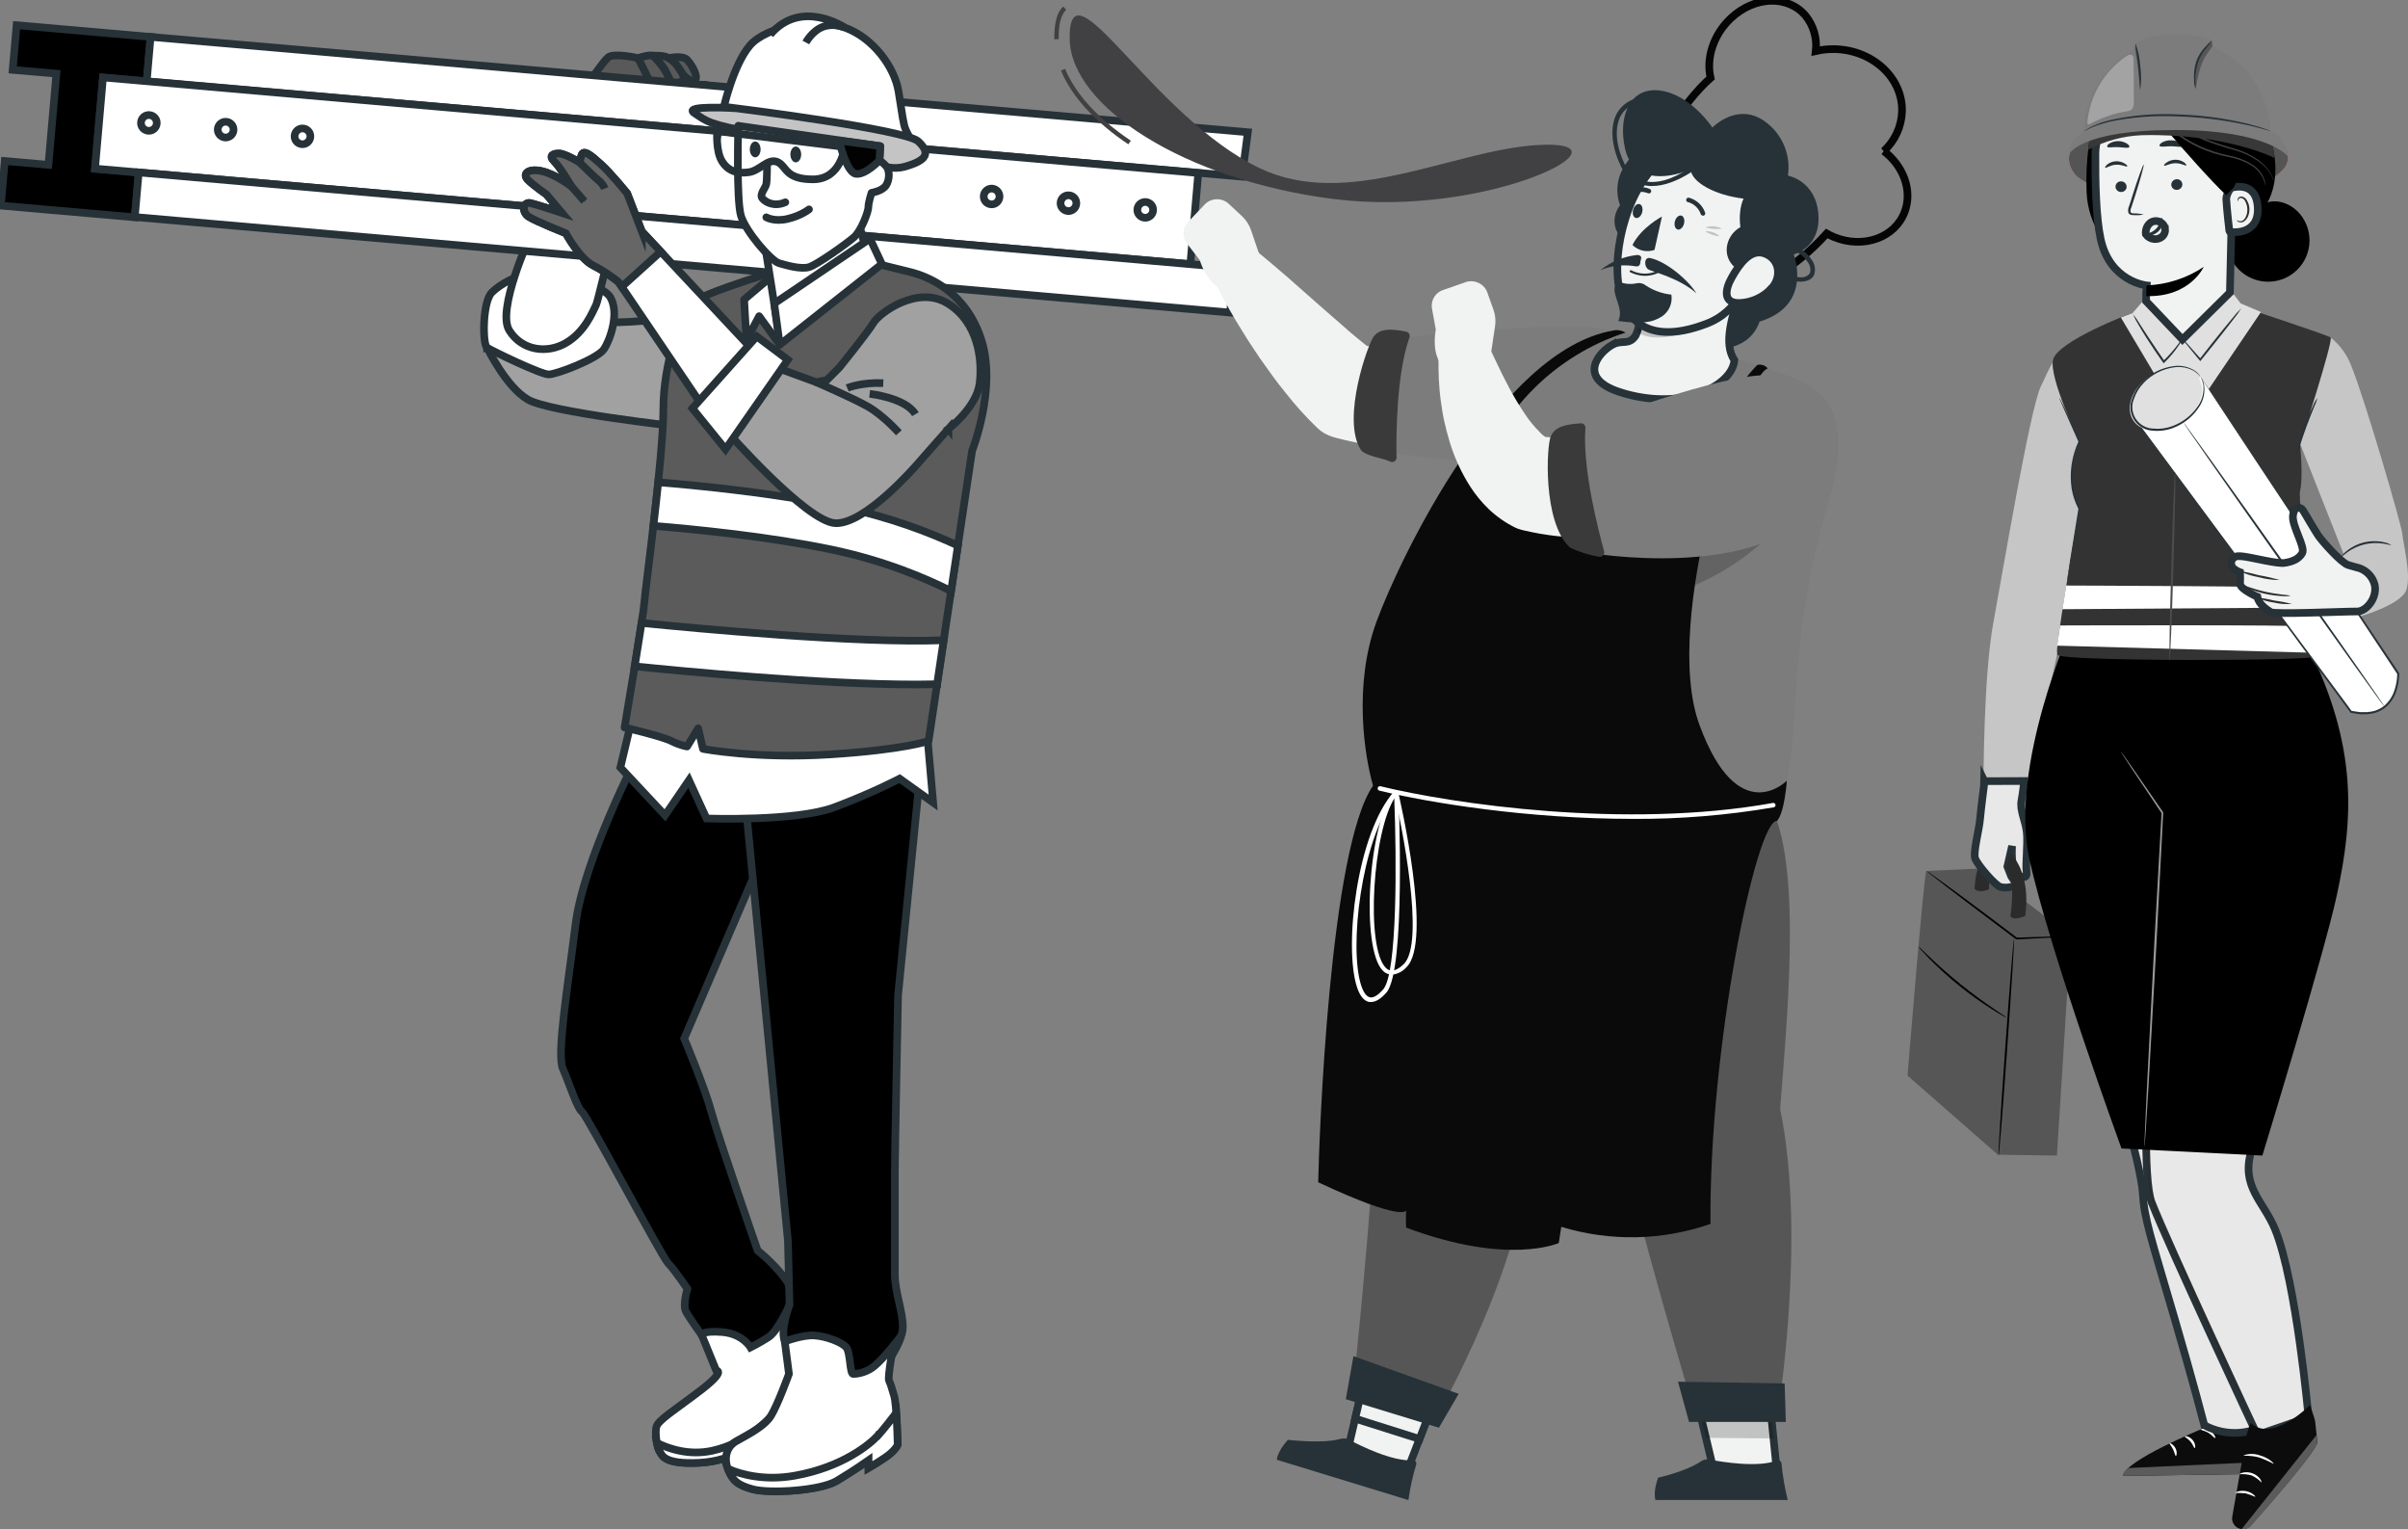 <svg width="315" height="200" viewBox="0 0 315 200" fill="none" xmlns="http://www.w3.org/2000/svg">
<rect x="0" y="0" width="315" height="200" fill="#808080" stroke="none"/>
<g clip-path="url(#clip0_143_2672)">
<path d="M63.721 45.465C63.721 45.465 66.199 50.621 69.089 52.271C71.979 53.921 88.701 55.777 88.701 55.777L91.799 40.519C91.799 40.519 86.431 41.755 84.159 41.963C81.887 42.169 79.409 42.169 79.409 42.169L63.721 45.469V45.463V45.465Z" fill="#A1A1A1" stroke="#263238" stroke-miterlimit="10"/>
<path d="M67.643 36.182C67.643 36.182 65.579 37.007 64.339 38.243C63.101 39.48 63.101 45.049 63.719 45.463C64.337 45.876 70.739 48.969 71.773 48.969C72.807 48.969 78.175 46.907 79.001 45.669C79.827 44.432 81.065 40.924 79.827 38.863C78.589 36.801 69.089 34.532 67.643 36.182Z" fill="white" stroke="#263238" stroke-miterlimit="10"/>
<path d="M69.295 31.026C69.295 31.026 64.959 40.513 66.611 43.196C68.263 45.876 71.567 46.29 74.045 44.846C76.523 43.401 77.555 40.721 77.969 39.895C78.381 39.071 82.954 19.041 82.954 19.041C82.954 19.041 84.812 18.011 85.844 17.391C86.876 16.772 87.914 15.433 87.914 15.433C87.914 15.433 90.8 14.196 93.484 12.855C94.924 12.133 92.761 11.108 92.141 11.108C91.521 11.108 89.354 12.03 89.354 12.03V9.76C89.354 9.76 84.192 9.76 82.126 9.966C80.062 10.172 78.202 9.76 76.758 11.203C75.312 12.647 74.694 19.039 74.694 19.039L69.297 31.03V31.024L69.295 31.026Z" fill="white" stroke="#263238" stroke-miterlimit="10"/>
<path d="M92.137 11.1C91.517 11.1 89.35 12.021 89.35 12.021V9.752C89.35 9.752 84.188 9.752 82.122 9.958C80.058 10.164 78.198 9.752 76.754 11.194C75.308 12.639 74.69 19.031 74.69 19.031L74.616 19.301C76.233 20.109 79.026 21.214 82.596 21.541C82.814 20 82.946 19.031 82.946 19.031C82.946 19.031 84.804 18 85.836 17.381C86.868 16.762 87.906 15.422 87.906 15.422C87.906 15.422 90.796 14.186 93.476 12.845C94.916 12.122 92.753 11.098 92.133 11.098H92.139L92.137 11.1Z" fill="#595959" stroke="#263238" stroke-linecap="round" stroke-linejoin="round"/>
<path d="M76.758 11.203C76.758 11.203 78.834 8.114 79.557 7.495C80.28 6.876 83.475 7.598 83.475 7.598C83.475 7.598 86.056 10.789 85.333 11.306C84.61 11.822 82.443 10.583 82.443 10.583L79.965 11.1" fill="#595959"/>
<path d="M76.758 11.203C76.758 11.203 78.834 8.114 79.557 7.495C80.28 6.876 83.475 7.598 83.475 7.598C83.475 7.598 86.056 10.789 85.333 11.306C84.61 11.822 82.443 10.583 82.443 10.583L79.965 11.1" stroke="#263238" stroke-linecap="round" stroke-linejoin="round"/>
<path d="M83.475 7.6C83.475 7.6 84.921 7.084 85.436 7.292C85.951 7.499 87.811 10.277 87.914 10.999C88.017 11.721 86.676 11.618 86.676 11.618L85.333 11.31L83.475 7.602V7.6Z" fill="#595959" stroke="#263238" stroke-linecap="round" stroke-linejoin="round"/>
<path d="M85.432 7.289C85.432 7.289 86.878 7.187 87.496 7.598C88.116 8.01 88.833 8.619 89.348 9.758C89.865 10.898 87.908 11.001 87.908 11.001C87.908 11.001 87.185 9.454 86.876 8.94C86.567 8.423 85.43 7.289 85.43 7.289H85.432Z" fill="#595959" stroke="#263238" stroke-linecap="round" stroke-linejoin="round"/>
<path d="M87.496 7.6C87.496 7.6 89.251 7.189 89.871 7.806C90.491 8.425 91.42 10.075 90.903 10.487C90.386 10.898 89.354 9.758 89.354 9.758C89.354 9.758 88.017 7.495 87.502 7.598H87.496V7.6Z" fill="#595959" stroke="#263238" stroke-linecap="round" stroke-linejoin="round"/>
<path d="M19.19 10.659L19.701 4.827L2.171 3.296L1.66 9.135L7.379 9.633L6.336 21.556L0.622 21.058L0.111 26.89L17.635 28.419L18.146 22.582L12.427 22.082L13.472 10.16L19.19 10.659Z" fill="black" stroke="#263238" stroke-miterlimit="10"/>
<path d="M19.701 4.827L163.236 17.293L162.474 23.103L19.19 10.659L19.701 4.827Z" fill="white" stroke="#263238" stroke-miterlimit="10"/>
<path d="M13.472 10.127L12.43 22.05L155.714 34.546L156.756 22.623L13.472 10.127Z" fill="white" stroke="#263238" stroke-miterlimit="10"/>
<path d="M18.144 22.552L17.634 28.385L160.918 40.881L161.428 35.048L18.144 22.552Z" fill="white" stroke="#263238" stroke-miterlimit="10"/>
<path d="M20.504 16.165C20.453 16.733 19.954 17.157 19.386 17.105C18.817 17.054 18.393 16.556 18.444 15.988C18.496 15.42 18.994 14.997 19.563 15.048C20.131 15.099 20.556 15.597 20.504 16.165Z" stroke="#263238" stroke-miterlimit="10"/>
<path d="M30.548 17.042C30.497 17.61 29.998 18.033 29.43 17.982C28.861 17.93 28.437 17.433 28.488 16.865C28.54 16.297 29.038 15.873 29.607 15.925C30.175 15.976 30.599 16.474 30.548 17.042Z" stroke="#263238" stroke-miterlimit="10"/>
<path d="M40.598 17.918C40.547 18.486 40.048 18.91 39.48 18.858C38.911 18.807 38.487 18.309 38.538 17.741C38.59 17.173 39.088 16.75 39.657 16.801C40.225 16.852 40.65 17.35 40.598 17.918Z" stroke="#263238" stroke-miterlimit="10"/>
<path d="M130.747 25.784C130.696 26.352 130.197 26.775 129.629 26.724C129.06 26.672 128.636 26.174 128.687 25.607C128.739 25.039 129.237 24.615 129.806 24.666C130.374 24.718 130.799 25.216 130.747 25.784Z" stroke="#263238" stroke-miterlimit="10"/>
<path d="M140.798 26.66C140.746 27.228 140.248 27.652 139.679 27.6C139.11 27.549 138.686 27.051 138.738 26.483C138.789 25.915 139.288 25.491 139.856 25.543C140.425 25.594 140.849 26.092 140.798 26.66Z" stroke="#263238" stroke-miterlimit="10"/>
<path d="M150.841 27.537C150.79 28.104 150.291 28.528 149.723 28.477C149.154 28.425 148.73 27.927 148.782 27.36C148.833 26.792 149.332 26.368 149.9 26.419C150.469 26.471 150.893 26.969 150.841 27.537Z" stroke="#263238" stroke-miterlimit="10"/>
<path d="M83.446 98.701C83.446 98.701 76.346 112.463 75.301 120.804C74.257 129.146 72.794 137.905 73.633 139.779C74.471 141.658 75.513 144.993 76.14 145.41C76.766 145.828 86.579 164.386 87.411 165.221C88.25 166.059 89.918 168.556 89.918 168.556C89.918 168.556 89.292 170.643 89.712 171.478C90.13 172.315 91.801 174.605 91.801 174.605L94.726 177.733C94.726 177.733 99.109 178.358 100.784 176.484C102.453 174.605 103.291 171.476 103.291 170.645C103.291 169.813 104.129 168.978 102.453 166.892C100.784 164.806 99.114 163.557 99.114 163.557C99.114 163.557 93.894 148.54 93.055 145.412C92.217 142.285 89.504 135.821 89.504 135.821L98.275 115.384L104.957 103.291L83.452 98.701L83.446 98.695V98.701Z" fill="black" stroke="#263238" stroke-miterlimit="10"/>
<path d="M91.799 174.603L93.692 179.232C93.692 179.232 95.035 179.232 91.68 181.804C88.324 184.376 86.087 185.717 85.862 186.61C85.638 187.503 85.978 189.406 86.309 189.853C86.641 190.299 86.756 191.532 91.455 191.307C96.154 191.083 98.838 188.627 100.634 187.063C102.424 185.499 103.989 183.487 103.989 183.487L104.327 184.604C104.327 184.604 105.337 183.487 106.117 182.479C106.904 181.471 107.798 179.683 107.798 179.012C107.798 178.342 105.114 175.214 104.443 173.535C103.771 171.857 103.289 170.643 103.289 170.643C103.289 170.643 101.756 174.091 100.531 174.877C99.305 175.663 98.178 176.218 98.178 176.218C98.178 176.218 97.169 174.43 94.485 174.208C91.801 173.984 91.807 174.609 91.807 174.609L91.801 174.603H91.799Z" fill="white" stroke="#263238" stroke-miterlimit="10"/>
<path d="M107.028 177.599C105.755 178.757 103.759 181.059 102.76 182.806C101.417 185.156 97.838 188.729 93.134 189.733C90.093 190.386 87.432 189.447 85.928 188.703C86.025 189.219 86.169 189.659 86.307 189.849C86.645 190.295 86.754 191.528 91.453 191.303C96.151 191.079 98.835 188.622 100.632 187.059C102.422 185.495 103.987 183.483 103.987 183.483L104.325 184.6C104.325 184.6 105.334 183.483 106.115 182.475C106.902 181.467 107.796 179.679 107.796 179.008C107.796 178.78 107.475 178.251 107.034 177.599H107.028Z" fill="white" stroke="#263238" stroke-miterlimit="10"/>
<path d="M97.437 104.12L103.075 162.302L103.281 170.645C103.281 170.645 102.031 173.772 102.655 175.441C103.279 177.109 104.95 180.236 104.95 180.236C104.95 180.236 108.919 184.407 110.795 183.364C112.676 182.321 115.391 179.193 115.391 179.193C115.391 179.193 118.104 175.646 118.104 173.562C118.104 171.478 117.06 168.972 117.06 166.682V153.126C117.06 151.04 117.478 130.185 117.478 130.185L120.403 100.783C120.403 100.783 114.765 99.116 112.05 99.322C109.337 99.528 97.435 104.118 97.435 104.118V104.124L97.437 104.12Z" fill="black" stroke="#263238" stroke-miterlimit="10"/>
<path d="M102.657 175.438L103.207 179.679C103.207 179.679 101.75 183.701 100.854 185.156C99.958 186.61 97.608 187.727 96.265 188.507C94.922 189.293 94.7 190.857 95.256 192.196C95.818 193.538 96.374 194.206 98.502 194.768C100.63 195.33 107.232 194.992 109.469 193.651C111.706 192.309 113.611 190.97 113.611 190.97V191.978C113.611 191.978 114.398 191.532 115.739 190.637C117.082 189.744 117.42 188.958 117.42 188.958C117.42 188.958 117.305 183.703 116.973 182.586C116.635 181.469 116.526 181.022 116.302 180.576C116.077 180.129 116.864 175.992 116.864 175.992C116.864 175.992 115.074 178.226 114.064 178.897C113.055 179.568 112.052 179.683 111.603 179.683C111.154 179.683 111.265 176.887 110.709 176.216C110.147 175.545 108.134 174.762 106.566 174.653C105.001 174.537 102.661 175.438 102.661 175.438H102.655H102.657Z" fill="white" stroke="#263238" stroke-miterlimit="10"/>
<path d="M114.841 187.73C113.832 188.847 110.252 191.867 103.988 192.984C100.012 193.694 96.943 192.83 95.229 192.102C95.241 192.137 95.252 192.169 95.264 192.204C95.826 193.546 96.382 194.215 98.51 194.776C100.638 195.338 107.24 195 109.477 193.659C111.714 192.318 113.62 190.978 113.62 190.978V191.986C113.62 191.986 114.407 191.54 115.748 190.645C117.091 189.752 117.428 188.966 117.428 188.966C117.428 188.966 117.377 186.668 117.251 184.783C116.541 185.701 115.484 187.04 114.86 187.734L114.843 187.727L114.841 187.73Z" fill="white" stroke="#263238" stroke-miterlimit="10"/>
<path d="M83.24 91.609L81.151 100.369L86.997 106.626L90.128 102.036L92.423 107.044C92.423 107.044 104.113 107.461 109.127 105.583C114.14 103.704 117.686 101.83 117.686 101.83L122.069 104.957L121.231 95.366L83.234 91.613L83.24 91.607V91.609Z" fill="white" stroke="#263238" stroke-miterlimit="10"/>
<path d="M104.9 34.425C104.9 34.425 91.024 38.457 90.089 39.908C89.16 41.358 86.773 47.253 86.773 53.561C86.773 59.869 84.391 77.149 84.288 78.799C84.185 80.456 81.701 95.145 81.701 95.145C81.701 95.145 86.571 96.285 87.811 96.905C89.051 97.524 89.881 97.627 89.881 97.627L91.333 95.248L91.953 97.935C91.953 97.935 98.893 99.281 108.628 98.657C118.363 98.032 121.471 96.898 121.471 96.898L127.167 58.937C127.167 58.937 130.378 50.87 128.411 44.556C126.444 38.248 121.574 36.18 118.987 35.554C116.4 34.935 114.015 34.312 114.015 34.312L104.9 34.414V34.427V34.425Z" fill="#5B5B5B" stroke="#263238" stroke-linecap="round" stroke-linejoin="round"/>
<path d="M101.377 35.764L97.34 39.179L97.649 44.457L99.307 41.35L102.003 45.074L101.377 35.764Z" fill="white" stroke="#263238" stroke-linecap="round" stroke-linejoin="round"/>
<path d="M100.03 31.834L101.894 43.626L113.286 32.66L112.247 28.833C112.247 28.833 107.693 32.351 105.829 33.176C103.965 34.001 100.03 31.83 100.03 31.83V31.837V31.834Z" fill="white" stroke="#263238" stroke-linecap="round" stroke-linejoin="round"/>
<path d="M94.65 14.149C94.65 14.149 95.894 8.563 98.069 5.979C100.242 3.395 106.77 2.255 110.499 3.6C114.227 4.946 117.02 8.775 117.543 11.976C118.06 15.184 118.163 16.217 118.472 16.943C118.781 17.665 119.195 18.288 119.195 18.288L94.341 15.081L94.65 14.153V14.147V14.149Z" fill="white" stroke="#263238" stroke-miterlimit="10"/>
<path d="M96.199 14.149C96.199 14.149 89.259 13.737 90.812 14.768C92.367 15.805 92.676 16.322 98.889 17.352C105.101 18.383 112.455 20.142 112.455 20.142C112.455 20.142 115.461 22.623 118.357 21.798C121.253 20.973 121.776 20.039 120.118 18.486C118.46 16.933 96.192 14.143 96.192 14.143L96.199 14.149Z" fill="#C4C4C4" stroke="#263238" stroke-miterlimit="10"/>
<path d="M105.417 5.559C105.417 5.559 106.243 4.006 107.695 3.491C109.147 2.977 110.488 3.594 110.488 3.594C110.488 3.594 104.792 -0.232 100.753 4.522" fill="white"/>
<path d="M105.417 5.559C105.417 5.559 106.243 4.006 107.695 3.491C109.147 2.977 110.488 3.594 110.488 3.594C110.488 3.594 104.792 -0.232 100.753 4.522" stroke="#263238" stroke-miterlimit="10"/>
<path d="M96.576 16.445C96.576 16.445 96.306 26.144 96.926 28.213C97.546 30.283 100.86 34.108 101.898 34.419C102.936 34.727 104.801 35.244 105.833 34.935C106.871 34.626 110.805 31.83 111.734 31.005C112.663 30.18 113.598 27.693 113.598 27.076C113.598 26.459 114.01 25.214 114.01 25.214C114.01 25.214 115.358 25.008 115.875 24.286C116.392 23.564 116.392 22.321 115.978 21.805C115.566 21.288 115.049 20.98 115.049 20.98L115.152 19.118L96.571 16.453V16.447L96.576 16.445Z" fill="white" stroke="#263238" stroke-linecap="round" stroke-linejoin="round"/>
<path d="M100.345 21.389C100.345 21.389 100.345 23.56 100.242 24.076C100.139 24.592 99.313 25.422 99.725 25.938C100.137 26.454 101.28 27.078 102.731 26.454" stroke="#263238" stroke-linecap="round" stroke-linejoin="round"/>
<path d="M100.242 28.419C100.242 28.419 101.28 29.038 103.035 28.625C104.797 28.213 105.829 27.382 105.829 27.382" stroke="#263238" stroke-linecap="round" stroke-linejoin="round"/>
<path d="M93.817 17.145C93.817 17.145 93.611 19.729 94.437 21.074C95.263 22.42 96.507 22.73 97.96 22.525C99.412 22.319 100.444 20.663 101.688 21.179C102.932 21.695 102.617 23.455 106.345 23.455C110.074 23.455 110.488 19.214 110.488 19.214L93.813 17.147H93.819L93.817 17.145Z" stroke="#263238" stroke-linecap="round" stroke-linejoin="round"/>
<path d="M109.769 18.387C109.769 18.387 110.698 22.525 111.942 22.73C113.187 22.936 115.051 20.971 115.051 20.971L115.154 19.109L109.767 18.387H109.769Z" fill="#020202" stroke="#263238" stroke-linecap="round" stroke-linejoin="round"/>
<path d="M104.807 20.198C104.807 20.77 104.492 21.235 104.101 21.235C103.709 21.235 103.394 20.77 103.394 20.198C103.394 19.626 103.709 19.161 104.101 19.161C104.492 19.161 104.807 19.626 104.807 20.198Z" fill="#263238"/>
<path d="M99.497 19.539C99.497 20.111 99.181 20.576 98.79 20.576C98.399 20.576 98.084 20.111 98.084 19.539C98.084 18.967 98.399 18.502 98.79 18.502C99.181 18.502 99.497 18.967 99.497 19.539Z" fill="#263238"/>
<path d="M101.274 39.694L102.004 45.074L115.362 34.528L113.809 31.215L101.274 39.694Z" fill="white" stroke="#263238" stroke-linecap="round" stroke-linejoin="round"/>
<path d="M86.103 63.07C85.908 64.967 85.691 66.916 85.477 68.771C90.812 69.208 100.551 70.164 108.721 71.86C115.747 73.32 121.214 75.68 124.415 77.302L125.309 71.353C121.696 69.664 116.425 67.613 109.891 66.255C101.419 64.49 91.599 63.517 86.103 63.07Z" fill="white" stroke="#263238" stroke-miterlimit="10"/>
<path d="M122.584 89.477L123.445 83.731C112.019 84.161 90.944 82.174 83.928 81.468C83.687 83.044 83.359 85.099 83.028 87.14C89.166 87.77 107.384 89.519 119.887 89.519C120.823 89.519 121.717 89.506 122.584 89.484V89.477Z" fill="white" stroke="#263238" stroke-miterlimit="10"/>
<path d="M124.075 56.085C124.075 56.085 127.769 53.283 128.154 50.104C128.539 46.924 127.9 42.089 123.95 39.671C120.003 37.254 115.036 40.943 114.266 42.214C113.504 43.486 109.808 48.063 109.808 48.063L108.15 49.72L106.752 49.973L101.532 48.066L94.907 56.207C94.907 56.207 105.479 68.29 109.3 68.422C113.121 68.547 119.488 61.301 120.256 60.406C121.018 59.517 124.077 56.081 124.077 56.081V56.087L124.075 56.085Z" fill="#A1A1A1" stroke="#263238" stroke-miterlimit="10"/>
<path d="M106.751 49.979C106.751 49.979 111.467 52.014 113.504 53.16C115.541 54.306 117.582 56.598 117.582 56.598" stroke="#263238" stroke-miterlimit="10"/>
<path d="M113.761 51.504C113.761 51.504 118.476 52.014 119.749 54.174" stroke="#263238" stroke-miterlimit="10"/>
<path d="M110.83 50.74C110.83 50.74 112.614 49.979 115.545 50.104" stroke="#263238" stroke-miterlimit="10"/>
<path d="M98.475 45.78L83.957 30.259L82.047 25.296C82.047 25.296 79.885 22.625 78.605 21.48C77.326 20.334 76.311 19.445 76.059 20.334L75.806 21.222C75.806 21.222 73.897 20.076 73.132 20.076C72.368 20.076 71.734 20.329 72.496 21.097C73.258 21.864 74.154 23.389 74.154 23.389L74.79 24.409C74.79 24.409 72.628 22.753 70.844 22.375C69.06 21.99 68.298 22.759 69.06 23.52C69.822 24.282 71.48 25.428 71.48 25.428L73.517 27.845C73.517 27.845 70.461 26.825 69.439 26.574C68.417 26.321 68.166 27.72 69.186 28.355C70.207 28.991 74.026 30.516 74.026 30.516C74.026 30.516 75.81 33.822 77.594 34.715C79.378 35.604 80.904 36.875 80.904 36.875L92.876 54.557L98.481 45.78H98.475Z" fill="white" stroke="#263238" stroke-miterlimit="10"/>
<path d="M83.957 30.259L82.047 25.296C82.047 25.296 79.885 22.625 78.605 21.48C77.326 20.334 76.311 19.445 76.059 20.334L75.806 21.222C75.806 21.222 73.897 20.076 73.132 20.076C72.368 20.076 71.734 20.329 72.496 21.097C73.258 21.864 74.154 23.389 74.154 23.389L74.79 24.409C74.79 24.409 72.628 22.753 70.844 22.375C69.06 21.99 68.298 22.759 69.06 23.52C69.822 24.282 71.48 25.428 71.48 25.428L73.517 27.845C73.517 27.845 70.461 26.825 69.439 26.574C68.417 26.321 68.166 27.72 69.186 28.355C70.207 28.991 74.026 30.516 74.026 30.516C74.026 30.516 75.81 33.822 77.594 34.715C79.378 35.604 80.904 36.875 80.904 36.875L81.335 37.511L86.435 32.904L83.963 30.263L83.957 30.256V30.259Z" fill="#666666" stroke="#263238" stroke-miterlimit="10"/>
<path d="M75.806 21.224C75.806 21.224 77.843 23.259 78.352 23.642C78.861 24.024 79.114 24.662 79.114 24.662" stroke="#263238" stroke-miterlimit="10"/>
<path d="M74.784 24.409L76.442 26.317" stroke="#263238" stroke-miterlimit="10"/>
<path d="M98.986 43.998L90.578 53.411L94.907 58.756L103.058 47.051L98.986 43.998Z" fill="white" stroke="#263238" stroke-miterlimit="10"/>
<path d="M229.89 34.785L219.382 39.182C219.382 39.182 216.006 46.16 224.732 45.664C233.455 45.169 229.89 34.785 229.89 34.785Z" fill="#263238"/>
<path d="M246.426 19.762C247.881 18.418 248.74 16.552 248.81 14.575C248.919 10.194 244.991 6.547 240.034 6.425C239.192 6.403 238.352 6.489 237.53 6.678C237.721 5.026 237.243 3.366 236.203 2.068C233.896 -0.671 229.533 -0.531 226.429 2.378C224.122 4.539 223.164 7.629 223.77 10.193C219.99 13.536 217.042 19.171 217.042 19.171L230.827 36.748C230.827 36.748 234.681 35.285 238.963 30.54C239.27 30.715 239.59 30.872 239.915 31.007C243.781 32.575 247.924 31.077 249.176 27.66C250.192 24.889 248.987 21.702 246.43 19.759L246.426 19.762Z" stroke="#050505" stroke-miterlimit="10"/>
<path d="M178.741 179.241L188.006 182.179L183.87 192.904L176.121 190.462L178.741 179.241Z" fill="#F1F2F2" stroke="#263238" stroke-miterlimit="10"/>
<path d="M178.741 179.247L188.012 182.185L185.693 188.19L177.274 185.528L178.741 179.247Z" fill="#F1F2F2" stroke="#263238" stroke-miterlimit="10"/>
<path d="M200.198 147.624C205.276 133.471 214.047 116.843 209.089 102.328L182.063 99.81C182.063 99.81 180.217 128.624 180.016 142.254C179.797 156.407 176.86 182.792 176.86 182.792L187.493 186.077C187.493 186.077 200.614 163.59 200.198 147.626V147.624Z" fill="#565656"/>
<path d="M188.23 186.715L176.05 182.987L177.049 177.356L190.816 182.284L188.23 186.715Z" fill="#263238"/>
<path opacity="0.2" d="M201.883 143.153C204.654 135.973 207.896 128.307 209.517 120.707C207.185 118.246 200.515 127.791 201.883 143.153Z" fill="black"/>
<path d="M185.267 191.493C185.33 191.283 185.211 191.061 185.001 190.997C184.962 190.984 184.921 190.978 184.879 190.98C182.144 191.153 178.03 189.112 176.496 188.295C176.141 188.108 175.727 188.067 175.342 188.18C173.006 188.843 168.483 188.301 168.483 188.301C168.483 188.301 167.185 189.633 167.018 190.906L184.241 196.179C184.459 194.593 184.803 193.025 185.269 191.495L185.267 191.493Z" fill="#263238"/>
<path d="M221.611 181.598L231.35 181.689L232.51 193.157L224.373 193.089L221.611 181.598Z" fill="#F1F2F2" stroke="#263238" stroke-miterlimit="10"/>
<path d="M233.046 191.371C233.023 191.13 232.809 190.954 232.568 190.976C232.533 190.98 232.5 190.986 232.467 190.997C229.991 191.96 225.399 191.221 223.657 190.888C223.257 190.797 222.837 190.879 222.503 191.118C220.581 192.437 216.919 193.245 216.919 193.245C216.919 193.245 216.227 194.9 216.55 196.167H233.859C233.466 194.591 233.194 192.988 233.046 191.373V191.371Z" fill="#263238"/>
<path opacity="0.2" d="M221.611 181.603L231.356 181.695L232.001 188.116L223.156 188.04L221.611 181.603Z" fill="black"/>
<path d="M232.866 145.013C234.02 130.426 235.752 111.374 230.979 104.194L199.165 101.347C199.165 101.347 208.166 130.858 210.97 144.69C213.856 159.041 221.932 185.555 221.932 185.555L232.456 185.584C232.456 185.584 236.397 162.088 232.866 145.011V145.013Z" fill="#565656"/>
<path d="M233.612 185.96H220.952L219.504 180.699L233.456 180.924L233.612 185.96Z" fill="#263238"/>
<path d="M207.134 57.139C205.772 57.369 204.543 57.554 203.245 57.715C201.947 57.875 200.689 58.015 199.401 58.147C196.834 58.383 194.249 58.573 191.635 58.649C190.327 58.692 189.011 58.713 187.682 58.713C186.354 58.713 185.011 58.655 183.643 58.581C182.275 58.507 180.885 58.396 179.453 58.194C177.919 57.999 176.4 57.698 174.907 57.295L174.376 57.145C173.617 56.929 172.923 56.534 172.351 55.993C170.868 54.569 169.487 53.044 168.219 51.429C166.978 49.919 165.883 48.364 164.791 46.819L163.227 44.461C162.721 43.665 162.228 42.858 161.744 42.058C160.78 40.432 159.864 38.819 159.021 37.079C158.174 35.342 158.895 33.248 160.634 32.402C161.853 31.808 163.306 31.972 164.362 32.82L164.426 32.865C165.839 34.017 167.219 35.211 168.587 36.392L172.627 39.959L174.612 41.688L176.586 43.416C177.877 44.516 179.206 45.588 180.359 46.407L177.803 45.127C178.742 45.261 179.688 45.337 180.636 45.352C181.68 45.352 182.782 45.393 183.9 45.352C185.019 45.311 186.179 45.265 187.363 45.191C188.548 45.117 189.67 45.041 190.871 44.944C193.226 44.73 195.609 44.512 197.992 44.241L205.088 43.434H205.21C209.004 42.965 212.463 45.658 212.932 49.448C213.39 53.145 210.833 56.542 207.148 57.126L207.132 57.139H207.134Z" fill="#F1F2F2"/>
<path d="M165.197 34.647L162.352 37.597C158.463 39.441 156.957 34.036 156.957 34.036L155.186 31.732C154.593 30.849 154.726 29.668 155.503 28.942L157.47 26.868C158.259 25.928 159.652 25.786 160.616 26.545L162.474 28.273C163.011 28.779 163.417 29.409 163.656 30.106L165.197 34.647Z" fill="#F1F2F2"/>
<path d="M208.31 42.848C201.762 42.144 182.599 44.265 182.599 44.265C179.136 48.138 178.059 55.26 180.712 59.001C180.712 59.001 196.048 61.622 202.102 59.75C209.412 57.484 221.564 44.265 208.31 42.846V42.848Z" fill="#7C7C7C"/>
<path d="M184.377 44.128C184.482 43.827 184.323 43.498 184.022 43.393C183.987 43.381 183.952 43.373 183.915 43.366C181.666 42.912 180.539 43.062 179.767 43.914C178.994 44.767 175.429 54.789 178.008 58.822C178.036 58.867 178.071 58.91 178.111 58.949C178.902 59.711 180.869 59.894 181.833 60.355C182.113 60.507 182.463 60.406 182.616 60.126C182.665 60.036 182.69 59.933 182.686 59.83C182.634 57.091 182.644 49.024 184.377 44.126V44.128Z" fill="#3A3A3A"/>
<path d="M208.31 42.848C217.275 44.047 226.077 46.239 234.558 49.378C239.446 51.257 242.284 55.221 239.266 65.416C233.151 86.099 236.063 98.034 232.638 105.496C232.638 105.496 187.281 111.214 180.518 101.11C180.092 75.055 193.91 53.987 200.073 46.224C202.04 43.739 205.165 42.459 208.313 42.848H208.31Z" fill="#7C7C7C"/>
<path opacity="0.2" d="M216.746 78.227C224.334 76.312 230.986 71.744 235.493 65.352L214.935 67.467L216.748 78.227H216.746Z" fill="black"/>
<path d="M231.245 48.179C228.038 49.331 217.248 81.028 222.314 94.808C227.379 108.587 233.744 102.098 233.744 102.098C233.744 102.098 233.462 106.264 232.456 107.354C229.768 107.165 223.554 137.01 223.755 160.063C217.454 162.257 210.618 162.388 204.236 160.444L203.913 162.559C203.913 162.559 197.313 165.567 183.942 160.543C183.878 159.775 183.942 158.3 183.942 158.3C183.942 158.3 183.654 159.868 172.438 154.617C172.565 148.791 173.908 110.944 179.616 102.75C178.527 98.974 176.992 89.691 180.065 81.299C183.141 72.909 196.221 45.73 211.032 43.228C211.584 43.107 212.162 43.202 212.646 43.494C203.451 46.469 196.244 53.672 193.271 62.858C202.504 67.946 219.691 67.566 219.691 67.566C219.691 67.566 223.926 53.81 229.875 47.73C230.38 47.599 230.916 47.775 231.243 48.179H231.245Z" fill="#0A0A0A"/>
<path d="M213.596 107.093C199.834 107.093 186.916 104.978 180.442 103.4C180.283 103.363 180.183 103.204 180.22 103.046C180.257 102.888 180.415 102.787 180.574 102.824C189.903 105.099 212.642 108.488 231.927 105.009C232.083 104.984 232.232 105.089 232.261 105.245C232.289 105.402 232.186 105.55 232.03 105.579C225.941 106.624 219.774 107.13 213.596 107.095V107.093Z" fill="white"/>
<path d="M179.357 131.039C179.272 131.048 179.188 131.048 179.103 131.039C178.434 130.908 177.902 130.268 177.523 129.132C175.752 123.818 177.523 108.829 182.428 103.441C182.506 103.353 182.63 103.322 182.739 103.361C182.848 103.402 182.922 103.503 182.929 103.62C182.97 104.564 183.909 126.828 181.377 129.79C180.656 130.615 179.975 131.041 179.359 131.041L179.357 131.039ZM182.387 104.35C178.059 109.957 176.438 124.007 178.071 128.906C178.286 129.539 178.648 130.323 179.225 130.432C179.674 130.519 180.275 130.157 180.955 129.373C182.791 127.223 182.704 112.494 182.387 104.35Z" fill="white"/>
<path d="M182.076 127.466C181.641 127.461 181.227 127.284 180.922 126.976C177.933 124.122 179 107.381 182.428 103.435C182.527 103.322 182.698 103.311 182.811 103.41C182.852 103.447 182.883 103.497 182.896 103.55C183.081 104.35 187.464 123.207 183.975 126.499C183.489 127.052 182.809 127.398 182.076 127.468V127.466ZM182.508 104.235C179.554 108.679 178.613 124.019 181.303 126.589C181.528 126.797 182.197 127.443 183.61 126.106C186.548 123.328 183.219 107.445 182.508 104.235Z" fill="white"/>
<path d="M210.924 45.088C212.193 44.379 213.077 45.226 213.959 43.889C214.488 42.79 214.618 41.541 214.327 40.356L227.945 37.163C226.526 41.467 225.418 44.868 226.884 47.121C226.567 50.526 219.961 53.847 211.946 51.294C206.24 49.473 209.108 46.101 210.924 45.086V45.088Z" fill="#F1F2F2" stroke="#263238" stroke-miterlimit="10"/>
<path opacity="0.2" d="M214.403 40.772L224.421 40.967C221.04 44.051 216.222 44.932 214.167 43.412C214.469 42.566 214.55 41.659 214.403 40.772Z" fill="black"/>
<path d="M216.7 18.655C212.805 19.628 210.238 23.841 212.304 27.691C214.37 31.54 218.253 30.423 221.364 28.024L222.569 21.973C222.569 21.973 220.589 17.679 216.7 18.655Z" fill="#263238"/>
<path d="M212.667 26.14C211.011 27.292 210.585 29.787 212.276 31.223C213.967 32.657 215.588 31.409 216.614 29.697L216.037 26.619C216.037 26.619 214.33 24.952 212.667 26.142V26.14Z" fill="#263238"/>
<path d="M231.062 30.584C229.024 36.628 227.519 40.698 223.244 42.334C214.758 45.594 211.398 41.101 211.577 34.548C211.744 28.654 215.04 19.749 221.72 18.988C226.55 18.428 230.921 21.885 231.482 26.709C231.634 28.016 231.49 29.339 231.062 30.584Z" fill="#F1F2F2" stroke="#263238" stroke-miterlimit="10"/>
<path d="M230.588 34.007C227.269 32.647 227.172 27.847 228.083 25.973C224.385 25.541 221.304 23.858 221.16 22.181C217.507 23.621 213.468 23.621 212.558 19.346C211.645 15.071 213.272 11.277 217.248 11.855C221.224 12.431 224.004 16.68 224.004 16.68C224.004 16.68 227.65 12.882 231.504 16.392C233.354 18.044 234.248 20.515 233.882 22.967C233.882 22.967 237.54 23.623 237.869 28.01C238.199 32.396 234.65 33.271 234.65 33.271C234.65 33.271 236.883 39.033 231.504 41.552C225.539 44.358 227.051 37.281 227.051 37.281L230.588 34.007Z" fill="#263238"/>
<path d="M227.352 29.898C225.69 31.079 225.263 33.54 226.955 34.976C228.646 36.412 230.273 35.166 231.293 33.456L230.716 30.378C230.716 30.378 229.008 28.711 227.352 29.901V29.898Z" fill="#263238"/>
<path d="M235.492 36.836C233.525 36.836 232.763 35.326 232.712 34.011C232.677 33.1 232.988 32.11 233.647 32.081C235.004 32.088 236.263 32.793 236.976 33.95C237.439 34.538 237.554 35.328 237.276 36.023C237.087 36.375 236.648 36.807 235.608 36.836H235.492ZM233.676 32.651C233.544 32.651 233.26 33.17 233.288 33.989C233.334 35.096 233.935 36.26 235.499 36.26H235.591C236.036 36.295 236.471 36.104 236.745 35.754C236.914 35.242 236.807 34.678 236.463 34.262C235.861 33.283 234.802 32.678 233.653 32.655H233.676V32.651Z" fill="#263238"/>
<path d="M216.117 24.331C215.689 24.331 215.263 24.276 214.849 24.164C213.489 23.743 212.397 22.724 211.882 21.397C210.729 18.856 210.607 16.342 211.594 14.678C212.348 13.474 213.664 12.738 215.085 12.719C215.244 12.709 215.382 12.826 215.397 12.984C215.403 13.143 215.283 13.277 215.125 13.289C213.885 13.312 212.741 13.964 212.09 15.017C211.203 16.515 211.318 18.832 212.408 21.206C212.855 22.375 213.81 23.276 215.003 23.654C216.612 24.103 218.742 23.51 220.997 21.984C221.131 21.897 221.31 21.932 221.401 22.064C221.488 22.195 221.453 22.375 221.321 22.461C219.463 23.665 217.662 24.329 216.115 24.329L216.117 24.331Z" fill="#263238"/>
<path opacity="0.2" d="M223.069 29.736C223.796 29.501 224.587 29.567 225.267 29.915C224.53 29.997 223.784 29.936 223.069 29.736Z" fill="black"/>
<path opacity="0.2" d="M223.063 30.261C223.758 30.193 224.446 30.429 224.95 30.913C224.281 30.837 223.638 30.614 223.063 30.261Z" fill="black"/>
<path d="M231.776 37.671C230.697 38.854 229.189 39.556 227.587 39.626C225.457 39.7 225.562 38.007 226.559 36.26C227.453 34.686 228.952 32.417 230.893 33.172C232.831 33.927 233.084 36.209 231.776 37.673V37.671Z" fill="#F1F2F2" stroke="#263238" stroke-miterlimit="10"/>
<path d="M220.288 29.269C220.15 29.771 219.776 30.104 219.452 30.012C219.129 29.919 218.968 29.436 219.1 28.94C219.232 28.444 219.607 28.111 219.936 28.197C220.266 28.283 220.42 28.767 220.288 29.269Z" fill="#263238"/>
<path d="M214.82 27.761C214.688 28.263 214.313 28.59 213.983 28.503C213.654 28.417 213.499 27.927 213.637 27.432C213.775 26.936 214.144 26.596 214.474 26.689C214.803 26.782 214.941 27.259 214.82 27.761Z" fill="#263238"/>
<path d="M217.409 28.318L216.435 32.68C215.43 33.04 214.307 32.791 213.549 32.04C214.715 29.724 217.409 28.318 217.409 28.318Z" fill="#263238"/>
<path d="M222.723 28.197C222.773 28.211 222.824 28.211 222.874 28.197C223.03 28.141 223.11 27.971 223.057 27.814C223.057 27.812 223.055 27.808 223.053 27.806C222.725 26.876 221.969 26.16 221.022 25.88C220.871 25.802 220.688 25.862 220.61 26.01C220.531 26.158 220.591 26.343 220.739 26.421C220.787 26.446 220.84 26.459 220.894 26.456C221.638 26.689 222.227 27.261 222.48 27.995C222.519 28.102 222.612 28.178 222.723 28.197Z" fill="#263238"/>
<path d="M213.087 25.473C213.178 25.518 213.285 25.518 213.375 25.473C214.028 25.055 214.842 24.977 215.563 25.265C215.713 25.339 215.899 25.277 215.973 25.127C216.043 24.975 215.979 24.794 215.829 24.718C214.926 24.333 213.892 24.418 213.064 24.942C212.92 25.029 212.873 25.216 212.959 25.362C212.99 25.409 213.035 25.446 213.087 25.471V25.473Z" fill="#263238"/>
<path d="M229.06 66.753C228.672 66.885 228.425 66.971 228.114 67.07L227.243 67.352C226.666 67.531 226.089 67.691 225.513 67.854C224.359 68.183 223.205 68.43 222.05 68.718C220.896 69.006 219.708 69.201 218.525 69.409C217.343 69.617 216.148 69.8 214.937 69.934C213.726 70.066 212.508 70.187 211.268 70.263C210.028 70.339 208.776 70.356 207.501 70.333C204.829 70.319 202.166 70.012 199.562 69.417L199.037 69.296C198.757 69.226 198.483 69.127 198.223 69.002C196.921 68.364 195.729 67.525 194.686 66.519C193.792 65.65 193.001 64.683 192.326 63.636C191.189 61.854 190.297 59.926 189.673 57.908C189.384 56.968 189.141 56.036 188.933 55.112C188.725 54.191 188.593 53.263 188.465 52.345C188.338 51.429 188.27 50.512 188.218 49.596C188.218 49.135 188.183 48.681 188.177 48.22C188.171 47.759 188.177 47.321 188.177 46.773C188.231 44.864 189.823 43.36 191.734 43.414C192.956 43.449 194.068 44.121 194.662 45.187L194.956 45.712C195.107 45.983 195.273 46.38 195.44 46.72L195.943 47.775C196.266 48.479 196.618 49.17 196.971 49.849C197.628 51.162 198.359 52.435 199.162 53.664C199.55 54.24 199.925 54.816 200.316 55.289C200.676 55.736 201.062 56.159 201.47 56.563C201.91 57.065 202.504 57.406 203.161 57.536L201.828 57.126C203.591 57.273 205.363 57.273 207.124 57.126C208.065 57.056 209.027 56.941 210.01 56.81C210.99 56.678 211.961 56.534 212.941 56.361C214.902 55.999 216.9 55.594 218.884 55.11C219.877 54.88 220.87 54.614 221.856 54.367L224.689 53.606L224.932 53.542C228.625 52.553 232.421 54.742 233.412 58.431C234.347 61.916 232.444 65.533 229.039 66.739L229.062 66.751L229.06 66.753Z" fill="#F1F2F2"/>
<path d="M237.149 66.7C229.245 75.95 207.896 72.306 207.896 72.306C204.081 69.973 203.857 60.992 205.375 56.371C205.375 56.371 222.909 49.514 230.335 49.082C237.206 48.679 241.685 61.398 237.149 66.7Z" fill="#7C7C7C"/>
<path d="M194.855 47.434L190.972 48.753C186.673 48.602 187.823 43.111 187.823 43.111L187.303 40.229C187.184 39.173 187.845 38.186 188.867 37.896L191.574 36.955C192.704 36.482 194.006 36.992 194.511 38.108L195.366 40.498C195.615 41.194 195.687 41.941 195.574 42.671L194.859 47.432L194.855 47.434Z" fill="#F1F2F2"/>
<path d="M215.87 33.748C215.022 33.569 215.04 34.947 215.685 35.268C216.181 35.521 219.799 36.42 221.916 38.369C220.894 36.669 217.982 34.184 215.868 33.748H215.87Z" fill="#263238"/>
<path d="M214.686 33.806C214.618 34.034 214.572 34.266 214.548 34.503C214.496 34.74 214.261 34.888 214.025 34.836C214.018 34.836 214.012 34.834 214.004 34.832C212.44 34.556 210.83 34.727 209.359 35.328C210.727 34.229 212.381 33.544 214.125 33.351C214.472 33.316 214.766 33.53 214.686 33.806Z" fill="#263238"/>
<path d="M214.161 37.034C213.324 37.225 212.447 37.143 211.662 36.797C210.243 38.116 212.626 40.099 211.691 41.984C214.577 42.375 216.105 42.243 217.432 41.367C218.348 40.733 218.818 39.63 218.637 38.531C217.444 38.406 216.299 37.996 215.296 37.338C214.98 37.075 214.564 36.964 214.159 37.034H214.161Z" fill="#263238"/>
<path d="M214.035 35.908C213.771 35.832 213.513 35.731 213.266 35.608C213.196 35.577 213.163 35.497 213.192 35.427C213.192 35.425 213.194 35.421 213.196 35.419C213.231 35.346 213.318 35.318 213.39 35.353C213.39 35.353 213.39 35.353 213.392 35.353C214.486 35.919 215.785 35.931 216.888 35.382C216.955 35.34 217.046 35.363 217.087 35.431C217.129 35.499 217.106 35.589 217.038 35.63C216.109 36.108 215.032 36.206 214.033 35.906L214.035 35.908Z" fill="#263238"/>
<path d="M137.912 5.129C137.912 3.008 138.235 1.671 139.065 0.854L139.475 1.263C138.771 1.977 138.466 3.17 138.495 5.119L137.912 5.131V5.129Z" fill="#414042"/>
<path d="M147.605 18.873C143.232 15.945 140.186 12.608 138.789 9.225L139.327 9.007C140.676 12.281 143.648 15.531 147.925 18.395L147.607 18.873H147.605Z" fill="#414042"/>
<path d="M139.932 5.1C139.772 -5.804 150.699 15.289 164.812 22.004C176.271 27.462 189.928 19.7 200.983 18.978C214.871 18.091 194.954 28.66 174.32 26.008C154.986 23.531 140.064 13.951 139.932 5.1Z" fill="#414042"/>
<path d="M207.394 55.98C207.419 55.664 207.182 55.386 206.865 55.361C206.823 55.357 206.782 55.359 206.743 55.365C204.436 55.509 203.408 55.941 202.883 57.007C202.306 58.159 201.781 68.228 205.318 71.553L205.449 71.652C206.619 72.201 207.862 72.59 209.137 72.804C209.444 72.886 209.761 72.703 209.843 72.394C209.874 72.281 209.868 72.164 209.829 72.053C209.085 69.339 207 61.328 207.394 55.98Z" fill="#3A3A3A"/>
<path d="M259.47 102.68C259.47 102.118 259.47 88.467 260.735 81.573C261.999 74.676 265.524 53.709 266.935 50.611C268.346 47.512 268.723 46.989 269.359 46.362C269.998 45.734 274.379 58.067 273.978 58.492C273.576 58.918 270.222 80.377 270.222 80.377L265.382 102.68H259.468H259.47Z" fill="#C6C6C6"/>
<path d="M251.988 113.903C251.667 114.329 249.533 140.672 249.533 140.672L261.346 151.013L269.073 151.124L270.886 122.433L259.338 113.572L251.988 113.903Z" fill="#565656"/>
<path d="M258.314 116.265C258.314 116.265 258.279 112.504 260.362 111.586L260.959 112.66C260.959 112.66 260.141 113.889 260.211 116.267C260.211 116.267 259.031 116.905 258.314 116.267V116.265Z" fill="#2B2B2B"/>
<path d="M259.599 102.157C259.599 102.394 259.152 105.531 259.027 107.042C258.901 108.552 258.087 111.465 258.38 112.278C258.67 113.09 261 115.823 261.698 116C262.137 116.102 262.594 116.102 263.033 116L263.902 115.825L263.095 114.607L262.592 113.327L263.21 110.63C263.21 110.63 262.965 113.714 263.902 114.352C264.84 114.989 265.237 114.712 265.097 113.93C264.957 113.148 265.293 110.34 265.128 108.829C264.963 107.319 264.199 105.982 264.436 104.698C264.673 103.414 264.782 102.141 264.782 102.141L259.601 102.161L259.599 102.157Z" fill="#E8E8E8" stroke="#263238" stroke-miterlimit="10"/>
<path d="M262.988 111.586C262.988 111.586 265.74 113.973 264.926 119.791C264.926 119.791 263.316 120.514 262.988 119.791C262.988 119.791 263.76 114.998 262.446 113.574L262.988 111.588V111.586Z" fill="#2B2B2B"/>
<path d="M270.885 122.433C270.721 122.472 270.552 122.493 270.383 122.499L268.912 122.594L263.785 122.849H263.74L263.705 122.818L260.693 120.551C258.279 118.74 256.104 117.09 254.538 115.886L252.69 114.452C252.458 114.284 252.237 114.096 252.033 113.895C252.287 114.043 252.526 114.21 252.752 114.397L254.649 115.765C256.246 116.929 258.439 118.559 260.85 120.369L263.861 122.647L263.785 122.622L268.912 122.462L270.389 122.437C270.554 122.421 270.721 122.419 270.885 122.433Z" fill="black"/>
<path d="M263.46 122.795C263.53 122.795 263.138 129.144 262.58 136.967C262.022 144.789 261.515 151.128 261.441 151.124C261.367 151.12 261.762 144.775 262.321 136.946C262.879 129.118 263.386 122.789 263.46 122.793V122.795Z" fill="black"/>
<path d="M262.456 133.074C262.277 133.01 262.108 132.924 261.954 132.813C261.622 132.632 261.155 132.356 260.588 131.996C259.111 131.056 257.688 130.033 256.326 128.937C254.963 127.84 253.663 126.669 252.431 125.427C251.959 124.925 251.588 124.548 251.341 124.268C251.201 124.133 251.078 123.978 250.975 123.812C251.137 123.923 251.286 124.052 251.417 124.198L252.563 125.297C253.531 126.215 254.903 127.459 256.495 128.737C258.087 130.017 259.587 131.095 260.693 131.846L262.009 132.733C262.172 132.831 262.323 132.944 262.461 133.074H262.456Z" fill="black"/>
<path d="M267.979 95.292C267.913 95.267 282.952 106.323 282.952 106.323L303.127 92.572L301.048 88.56C301.048 88.56 288.812 92.973 283.475 91.864C278.138 90.755 270.832 88.56 270.832 88.56L267.981 95.29L267.979 95.292Z" fill="#455A64"/>
<path d="M287.979 186.293V186.896C287.979 186.896 277.817 191.083 277.727 193.019L297.981 192.719L297.604 185.993C294.591 187.485 291.079 187.594 287.979 186.293Z" fill="#0C0C0C"/>
<path d="M297.986 192.719L297.895 191.104L278.524 191.982C278.524 191.982 277.63 192.383 277.741 193.021L297.986 192.721V192.719Z" fill="#5B5B5B"/>
<path d="M287.912 186.95C287.912 187.051 288.415 187.086 288.916 187.396C289.416 187.707 289.674 188.118 289.764 188.077C289.855 188.036 289.698 187.47 289.097 187.104C288.495 186.738 287.888 186.853 287.912 186.948V186.95Z" fill="white"/>
<path d="M285.799 187.859C285.799 187.96 286.211 188.12 286.553 188.532C286.895 188.943 287 189.384 287.095 189.38C287.189 189.375 287.251 188.814 286.814 188.312C286.378 187.81 285.801 187.771 285.801 187.861L285.799 187.859Z" fill="white"/>
<path d="M284.629 190.417C284.72 190.417 284.849 189.915 284.588 189.415C284.326 188.913 283.861 188.672 283.819 188.752C283.778 188.832 284.071 189.122 284.277 189.565C284.483 190.007 284.549 190.412 284.629 190.417Z" fill="white"/>
<path d="M268.049 95.043C268.049 95.043 264.465 107.62 270.55 123.668C276.635 139.715 280.089 152.558 280.301 156.018C280.511 159.479 281.304 161.594 284.499 172.544C286.843 180.537 288.36 186.394 288.36 186.394C290.489 187.538 293.009 187.709 295.272 186.861C295.272 186.861 295.332 168.12 291.808 155.267C288.283 142.415 285.873 122.355 287.078 115.103C288.283 107.85 285.673 103.723 285.673 103.723L268.049 95.043Z" fill="#E8E8E8" stroke="#263238" stroke-miterlimit="10"/>
<path d="M305.838 110.442C308.182 99.149 301.87 90.337 301.87 90.337L283.103 105.614C283.103 105.614 279.131 151.319 281.475 157.267C283.819 163.215 295.272 187.668 295.272 187.668L301.99 185.351C301.99 185.351 300.383 167.559 297.631 160.818C296.1 157.072 293.112 155.222 294.502 150.527C295.892 145.834 303.922 119.684 305.833 110.442H305.838Z" fill="#E8E8E8" stroke="#263238" stroke-miterlimit="10"/>
<path d="M302.177 183.757C302.177 183.757 297.157 188.836 294.405 186.038L293.903 187.567L292.014 198.319C291.878 199.025 292.298 199.718 292.988 199.924C293.511 200.07 294.074 199.909 294.438 199.508C296.342 197.377 303.306 189.478 303.139 188.54L302.863 185.968C302.803 185.438 302.286 184.168 302.286 184.053L302.175 183.757H302.177Z" fill="#0C0C0C"/>
<path d="M293.246 199.969L303.057 187.643L303.112 188.205C303.183 188.674 303.034 189.147 302.711 189.493C301.942 190.737 299.749 193.554 294.482 199.523C294.17 199.87 293.709 200.045 293.246 199.99V199.969Z" fill="#5B5B5B"/>
<path d="M295.831 193.877C295.464 193.488 295.027 193.176 294.541 192.955C294.022 192.807 293.482 192.756 292.945 192.805C292.945 192.774 293.095 192.655 293.412 192.585C293.826 192.499 294.257 192.532 294.652 192.68C295.05 192.822 295.4 193.077 295.656 193.412C295.827 193.684 295.866 193.879 295.831 193.879V193.877Z" fill="white"/>
<path d="M295.021 195.758C294.611 195.577 294.191 195.422 293.76 195.297C293.313 195.254 292.864 195.239 292.415 195.251C292.37 195.186 293.002 194.846 293.82 195.011C294.638 195.175 295.091 195.712 295.021 195.758Z" fill="white"/>
<path d="M297.431 191.449C296.822 191.122 296.189 190.842 295.538 190.612C294.434 190.291 293.485 190.427 293.47 190.336C294.166 190.085 294.929 190.085 295.625 190.336C296.809 190.657 297.493 191.404 297.431 191.449Z" fill="white"/>
<path d="M281.133 148.029C281.148 148.169 281.148 148.311 281.133 148.451C281.133 148.752 281.133 149.153 281.109 149.655C281.069 151.126 281.115 152.597 281.244 154.064C281.434 156.237 282.019 158.356 282.971 160.318C283.498 161.438 284.106 162.58 284.697 163.793C285.29 165.007 285.863 166.301 286.419 167.589C287.554 170.202 288.718 172.655 289.758 174.901C290.798 177.148 291.721 179.169 292.448 180.895C293.175 182.621 293.723 184.028 294.075 185.018C294.257 185.52 294.376 185.896 294.463 186.156C294.514 186.287 294.553 186.423 294.578 186.561C294.51 186.437 294.452 186.308 294.407 186.174L293.97 185.055C293.589 184.082 293.017 182.683 292.263 180.973C291.509 179.263 290.576 177.247 289.517 175.011C288.458 172.774 287.288 170.322 286.153 167.698C285.591 166.384 285.033 165.121 284.441 163.913C283.85 162.705 283.251 161.555 282.73 160.432C281.774 158.44 281.197 156.286 281.032 154.082C280.921 152.607 280.907 151.126 280.987 149.649C281.022 149.147 281.047 148.745 281.067 148.445C281.078 148.305 281.098 148.165 281.133 148.029Z" fill="#2B2B2B"/>
<path d="M270.993 81.883C270.993 81.883 262.803 100.188 265.47 112.339C268.136 124.491 277.521 150.198 277.521 150.198L295.948 151.126C295.948 151.126 304.027 124.762 305.683 117.108C307.877 107.002 308.425 97.725 301.953 84.566L300.552 80.554L270.993 81.883Z" fill="black"/>
<path d="M280.532 150.06C280.526 150.013 280.526 149.966 280.532 149.92V149.519C280.532 149.138 280.563 148.616 280.587 147.96C280.647 146.581 280.738 144.635 280.849 142.238C281.094 137.384 281.436 130.704 281.813 123.361C282.174 116.841 282.511 110.823 282.763 106.27V106.34L278.857 100.503L277.802 98.894L277.531 98.472C277.498 98.425 277.471 98.376 277.45 98.322C277.45 98.322 277.491 98.361 277.561 98.452L277.858 98.857L278.962 100.427L282.954 106.208L282.979 106.239V106.278C282.742 110.856 282.437 116.839 282.099 123.373C281.687 130.731 281.317 137.415 281.045 142.244C280.894 144.641 280.773 146.587 280.688 147.962C280.643 148.618 280.608 149.134 280.577 149.517C280.577 149.682 280.577 149.813 280.542 149.922C280.546 149.968 280.542 150.013 280.532 150.058V150.06Z" fill="#999999"/>
<path d="M304.874 44.14C306.116 45.125 307.063 46.434 307.609 47.922C309.502 52.651 314.137 68.658 314.242 69.722C314.392 71.286 315.426 75.084 314.8 77.104C314.172 79.124 308.388 80.725 308.388 80.725L305.586 73.619L306.589 72.495L300.906 58.083V50.296L304.874 44.142V44.14Z" fill="#C6C6C6"/>
<path d="M312.802 71.296C312.802 71.337 312.415 71.195 311.799 71.096C310.983 70.969 310.153 70.998 309.35 71.181C308.548 71.368 307.792 71.709 307.121 72.183C306.618 72.549 306.332 72.845 306.297 72.814C306.474 72.508 306.715 72.242 307.005 72.037C308.359 70.942 310.139 70.526 311.836 70.909C312.184 70.967 312.514 71.098 312.804 71.296H312.802Z" fill="#263238"/>
<path d="M278.981 40.92C278.558 41.025 269.089 44.656 268.562 47.068C268.034 49.479 272.02 57.729 272.02 57.729C272.02 57.729 269.771 62.85 272.02 66.475C272.02 66.475 269.509 80.702 269.132 84.529C269.077 84.904 269.077 85.284 269.132 85.657C270.135 86.529 302.818 86.463 303.135 85.838C303.452 85.212 300.469 65.827 300.89 64.148C301.312 62.468 300.89 58.071 300.89 58.071C300.89 58.071 305.298 44.444 304.875 44.13C304.453 43.813 292.73 39.943 292.73 39.943L290.883 39.587L281.488 40.42L278.977 40.922L278.981 40.92Z" fill="#333333"/>
<path d="M269.485 81.797C269.485 81.797 301.152 81.692 301.267 81.933C301.382 82.174 302.004 85.352 302.004 85.352L269.108 84.439L269.485 81.795V81.797Z" fill="white"/>
<path d="M270.288 76.577C270.288 76.577 300.791 76.668 300.916 76.909C301.042 77.149 301.384 79.456 301.384 79.456L269.792 79.672L270.288 76.577Z" fill="white"/>
<path d="M277.438 41.523L278.981 40.93L280.728 38.914L291.699 37.832L293.103 39.677L295.765 40.809L285.778 55.548L277.438 41.523Z" fill="#E0E0E0"/>
<path d="M287.871 49.296L313.725 88.087C313.725 88.087 313.921 94.526 307.57 93.1L279.282 54.837L287.874 49.296H287.871Z" fill="white"/>
<path d="M287.871 49.296L287.721 49.401L287.288 49.687L285.612 50.789L279.321 54.886V54.781C285.422 63.011 295.604 76.756 307.137 92.312L307.64 93.004L307.564 92.959C307.961 93.014 308.353 93.094 308.744 93.133H309.653L309.939 93.094C310.709 93.024 311.439 92.71 312.017 92.197C312.576 91.677 312.99 91.022 313.222 90.296C313.463 89.58 313.589 88.829 313.593 88.074V88.14L295.242 60.478L289.828 52.289C289.196 51.331 288.708 50.584 288.372 50.074L287.995 49.498L287.869 49.292C287.869 49.292 287.915 49.347 287.999 49.473L288.38 50.03L289.847 52.201L295.31 60.33L313.826 88.012L313.851 88.043V88.084C313.851 88.868 313.721 89.648 313.47 90.391C313.222 91.158 312.782 91.85 312.188 92.397C311.574 92.948 310.798 93.288 309.974 93.36L309.667 93.405H308.744C308.342 93.366 307.941 93.286 307.535 93.22H307.49L307.459 93.174L306.956 92.483L279.23 54.871L279.181 54.806L279.251 54.764L285.622 50.713L287.305 49.65L287.737 49.384L287.867 49.3L287.871 49.296Z" fill="#263238"/>
<path d="M270.395 76.145C270.399 75.896 270.424 75.647 270.472 75.403C270.552 74.9 270.653 74.209 270.778 73.397C271.059 71.631 271.452 69.228 271.893 66.486V66.566C271.458 65.726 271.157 64.825 270.999 63.893C270.694 61.788 271.009 59.639 271.907 57.711V57.812C271.149 56.102 270.507 54.668 270.045 53.618C269.835 53.117 269.668 52.746 269.543 52.44C269.475 52.302 269.421 52.158 269.382 52.008C269.472 52.131 269.547 52.267 269.602 52.409L270.169 53.563C270.671 54.606 271.324 56.026 272.117 57.715V57.76L272.093 57.816C271.242 59.7 270.949 61.788 271.244 63.834C271.394 64.737 271.683 65.613 272.097 66.432V66.498C271.619 69.236 271.199 71.633 270.892 73.394L270.515 75.4C270.492 75.651 270.451 75.902 270.395 76.147V76.145Z" fill="#263238"/>
<path d="M300.379 59.585C300.408 59.192 300.484 58.803 300.605 58.427C300.787 57.719 301.077 56.752 301.464 55.703C301.852 54.655 302.258 53.732 302.579 53.075C302.727 52.707 302.923 52.359 303.162 52.042C303.057 52.423 302.917 52.795 302.746 53.151C302.47 53.824 302.093 54.756 301.712 55.795C301.331 56.834 301.009 57.801 300.789 58.478C300.694 58.861 300.558 59.233 300.383 59.587L300.379 59.585Z" fill="#263238"/>
<path d="M285.327 55.291C287.699 53.768 288.729 51.149 287.63 49.441C286.531 47.733 283.717 47.583 281.346 49.106C278.975 50.628 277.944 53.248 279.043 54.955C280.143 56.663 282.956 56.813 285.327 55.291Z" fill="#E0E0E0"/>
<path d="M287.871 49.296C287.638 49.02 287.375 48.775 287.082 48.563C286.233 48.063 285.23 47.884 284.26 48.061C282.818 48.296 281.49 48.985 280.47 50.026C279.868 50.633 279.415 51.37 279.145 52.178C278.558 53.618 279.253 55.258 280.694 55.845C281.001 55.968 281.327 56.038 281.656 56.05C282.507 56.139 283.366 56.03 284.167 55.733C285.539 55.234 286.715 54.31 287.527 53.096C288.085 52.285 288.335 51.302 288.225 50.322C288.151 49.977 288.036 49.639 287.883 49.321C287.945 49.392 287.999 49.473 288.044 49.557C288.174 49.798 288.269 50.057 288.324 50.325C288.477 51.335 288.248 52.364 287.682 53.213C286.866 54.48 285.661 55.452 284.248 55.976C283.411 56.291 282.515 56.41 281.628 56.322C279.934 56.248 278.622 54.818 278.696 53.127C278.711 52.779 278.785 52.438 278.917 52.114C279.201 51.271 279.679 50.504 280.313 49.878C281.374 48.806 282.761 48.109 284.254 47.897C285.261 47.728 286.295 47.944 287.15 48.504C287.373 48.664 287.568 48.858 287.733 49.076C287.787 49.144 287.834 49.218 287.873 49.296H287.871Z" fill="#263238"/>
<path d="M311.953 92.454C311.894 92.493 305.928 84.179 298.659 73.898C291.39 63.618 285.515 55.192 285.554 55.153C285.593 55.114 291.579 63.428 298.848 73.709C306.118 83.99 312.013 92.409 311.953 92.454Z" fill="#263238"/>
<path d="M283.811 86.447C283.735 86.447 283.836 80.931 284.032 74.104C284.227 67.28 284.444 61.768 284.534 61.772C284.625 61.776 284.509 67.288 284.314 74.115C284.118 80.939 283.881 86.447 283.811 86.447Z" fill="#4C4C4C"/>
<path d="M285.579 44.179C285.432 44.537 285.239 44.874 285.006 45.181C284.46 45.986 283.836 46.734 283.138 47.413L283.033 47.514L282.948 47.393C282.641 46.967 282.316 46.5 281.984 46.008C281.096 44.7 280.338 43.5 279.815 42.589C279.51 42.111 279.246 41.607 279.032 41.085C279.378 41.523 279.693 41.986 279.976 42.469C280.538 43.337 281.31 44.535 282.2 45.839C282.532 46.341 282.853 46.792 283.154 47.224H282.963C283.657 46.562 284.299 45.846 284.88 45.082C285.09 44.765 285.323 44.463 285.579 44.179Z" fill="#263238"/>
<path d="M293.194 40.319C292.883 40.823 292.537 41.307 292.16 41.764C291.493 42.636 290.557 43.829 289.513 45.134L287.921 47.115L287.83 47.23L287.735 47.119C287.068 46.321 286.51 45.644 286.124 45.158C285.904 44.916 285.71 44.652 285.542 44.37C285.795 44.578 286.026 44.813 286.23 45.068C286.652 45.525 287.233 46.181 287.917 46.963H287.735L289.311 44.957C290.355 43.648 291.319 42.449 292.012 41.632C292.37 41.165 292.766 40.725 293.192 40.317L293.194 40.319Z" fill="#263238"/>
<path d="M292.22 74.376C291.82 74.065 291.748 73.487 292.059 73.088C292.22 72.882 292.461 72.755 292.722 72.736C292.957 72.728 293.192 72.738 293.425 72.771C294.795 72.942 297.919 73.773 298.888 73.612C299.856 73.452 300.686 73.141 301.158 72.349C301.629 71.557 299.747 68.743 299.957 67.374C300.167 66.006 301.005 66.373 301.232 66.693C301.458 67.014 302.698 69.201 303.24 70.008C303.782 70.814 306.289 73.629 307.181 73.894C308.075 74.16 308.631 74.296 308.631 74.296C309.62 74.637 310.373 75.45 310.639 76.462C311.02 78.126 309.58 80.003 308.295 79.972C307.01 79.941 297.555 80.394 297.044 80.052C296.533 79.711 295.468 79.05 295.297 78.046C295.297 78.046 293.072 77.079 293.027 76.351C293.027 76.351 293.077 75.001 293.058 74.847C292.753 74.738 292.471 74.579 292.22 74.376Z" fill="#F1F2F2" stroke="#263238" stroke-miterlimit="10"/>
<path d="M298.22 75.859C297.297 75.859 296.379 75.732 295.489 75.489C294.58 75.332 293.697 75.053 292.862 74.656C293.769 74.8 294.665 74.995 295.548 75.238C296.451 75.394 297.343 75.602 298.22 75.859Z" fill="#2D2D2D"/>
<path d="M299.611 77.91C299.289 77.98 298.958 77.999 298.632 77.96C297.048 77.894 295.487 77.542 294.028 76.921C293.715 76.814 293.421 76.657 293.159 76.454C293.194 76.384 294.556 76.995 296.338 77.392C298.119 77.789 299.611 77.828 299.611 77.908V77.91Z" fill="#2D2D2D"/>
<path d="M299.806 78.978C299.013 79.044 298.216 78.982 297.441 78.797C296.655 78.694 295.888 78.468 295.171 78.124C295.952 78.215 296.727 78.353 297.491 78.536C298.269 78.637 299.044 78.785 299.806 78.976V78.978Z" fill="#2D2D2D"/>
<path d="M300.494 27.6C299.314 26.432 297.361 25.88 295.975 26.767L291.291 31.425C291.284 34.41 293.701 36.836 296.692 36.844C299.68 36.85 302.109 34.437 302.117 31.45C302.121 30.003 301.545 28.617 300.515 27.598H300.494V27.6Z" fill="black"/>
<path d="M298.883 19.245C298.541 18.591 297.979 18.081 297.297 17.801C290.483 15.118 282.606 15.293 275.487 17.194C273.635 17.696 271.652 18.418 270.768 19.978V20.082C270.387 21.084 270.949 22.42 271.812 23.156C272.745 23.86 273.825 24.346 274.97 24.576C280.392 25.979 286.176 25.658 291.756 24.897C293.066 24.757 294.358 24.483 295.612 24.084C296.844 23.697 297.946 22.979 298.795 22.008C299.425 21.206 299.46 20.087 298.885 19.245H298.883Z" fill="#FF725E"/>
<path d="M298.883 19.245C298.541 18.591 297.979 18.081 297.297 17.801C290.483 15.118 282.606 15.293 275.487 17.194C273.635 17.696 271.652 18.418 270.768 19.978V20.082C270.387 21.084 270.949 22.42 271.812 23.156C272.745 23.86 273.825 24.346 274.97 24.576C280.392 25.979 286.176 25.658 291.756 24.897C293.066 24.757 294.358 24.483 295.612 24.084C296.844 23.697 297.946 22.979 298.795 22.008C299.425 21.206 299.46 20.087 298.885 19.245H298.883Z" fill="#545454"/>
<path d="M295.093 14.636C292.626 11.472 288.852 9.596 284.835 9.536C282.505 9.495 281.541 9.983 279.865 10.433C278.184 10.834 276.701 11.816 275.673 13.2C274.482 14.885 273.483 16.776 273.263 18.821C272.968 20.92 272.865 23.043 272.956 25.16C273.052 27.288 273.738 29.345 274.933 31.108L280.316 32.046C283.284 32.147 286.296 32.242 289.188 31.544C292.08 30.847 294.896 29.312 296.449 26.779C298.607 23.28 297.703 17.848 295.093 14.632V14.636Z" fill="black"/>
<path d="M290.302 14.601L283.131 11.754L281.259 11.97C277.042 11.97 274.134 16.628 274.109 20.039C274.078 23.831 274.19 28.454 274.791 31.248C276.006 36.865 280.816 37.332 280.816 37.332C280.752 38.013 280.726 38.698 280.736 39.383L285.496 44.397L291.703 38.26L292.205 16.515C292.158 15.484 291.334 14.657 290.302 14.604V14.601Z" fill="#F1F2F2" stroke="#263238" stroke-miterlimit="10"/>
<path d="M283.228 29.933C283.119 29.265 282.487 28.81 281.815 28.919C281.642 28.948 281.475 29.014 281.331 29.11C280.859 29.471 280.622 30.059 280.709 30.645C280.96 30.993 281.348 31.217 281.774 31.262C282.174 31.312 282.575 31.184 282.874 30.917C283.138 30.662 283.269 30.3 283.23 29.933H283.228Z" fill="#F1F2F2" stroke="#263238" stroke-miterlimit="10"/>
<path d="M276.735 24.415C276.752 24.811 277.083 25.119 277.479 25.107C277.862 25.117 278.181 24.817 278.192 24.436C278.192 24.43 278.192 24.422 278.192 24.415C278.177 24.02 277.85 23.71 277.454 23.718C277.067 23.71 276.746 24.016 276.737 24.405C276.737 24.409 276.737 24.411 276.737 24.415H276.735Z" fill="#263238"/>
<path d="M275.394 21.934C275.489 22.025 276.016 21.588 276.799 21.543C277.582 21.498 278.175 21.864 278.256 21.763C278.336 21.663 278.196 21.554 277.934 21.383C277.584 21.169 277.174 21.066 276.764 21.093C276.356 21.113 275.967 21.261 275.65 21.519C275.419 21.72 275.349 21.895 275.394 21.934Z" fill="#263238"/>
<path d="M280.427 28.061C280.006 27.956 279.574 27.905 279.141 27.905C278.942 27.905 278.75 27.864 278.709 27.73C278.68 27.526 278.715 27.316 278.81 27.133C278.97 26.631 279.135 26.131 279.312 25.578C280.011 23.372 280.507 21.566 280.423 21.531C280.338 21.496 279.689 23.271 278.987 25.477C278.822 26.024 278.661 26.541 278.484 27.037C278.375 27.285 278.354 27.565 278.425 27.829C278.492 27.966 278.62 28.067 278.771 28.1C278.882 28.127 278.997 28.137 279.112 28.131C279.551 28.166 279.994 28.141 280.429 28.061H280.427Z" fill="#263238"/>
<path d="M280.793 37.324C283.465 37.223 286.056 36.386 288.279 34.902C288.279 34.902 286.472 38.914 280.748 38.719L280.793 37.324Z" fill="black"/>
<path d="M282.757 28.479C282.631 28.479 282.676 29.326 281.978 29.983C281.28 30.639 280.375 30.579 280.375 30.701C280.375 30.822 280.586 30.857 280.969 30.847C281.467 30.824 281.941 30.629 282.31 30.296C282.664 29.973 282.878 29.524 282.907 29.047C282.922 28.676 282.816 28.471 282.757 28.481V28.479Z" fill="#263238"/>
<path d="M275.66 19.196C275.8 19.381 276.393 19.196 277.096 19.241C277.798 19.286 278.392 19.412 278.538 19.241C278.598 19.151 278.513 18.969 278.262 18.795C277.555 18.35 276.659 18.34 275.942 18.764C275.687 18.924 275.6 19.105 275.662 19.196H275.66Z" fill="#263238"/>
<path d="M285.482 24.084C285.494 24.479 285.187 24.81 284.794 24.831C284.411 24.868 284.069 24.588 284.032 24.203C284.032 24.199 284.032 24.193 284.032 24.189C284.019 23.794 284.326 23.463 284.72 23.442C285.101 23.403 285.441 23.679 285.48 24.059C285.48 24.068 285.48 24.076 285.482 24.084Z" fill="#263238"/>
<path d="M285.984 21.632C285.9 21.726 285.338 21.325 284.553 21.346C283.77 21.366 283.202 21.761 283.117 21.667C283.033 21.572 283.162 21.451 283.408 21.265C283.743 21.025 284.145 20.893 284.557 20.889C284.965 20.881 285.366 21.002 285.702 21.235C285.943 21.416 286.054 21.587 285.984 21.632Z" fill="#263238"/>
<path d="M285.517 19.126C285.367 19.307 284.753 19.126 284.011 19.126C283.27 19.126 282.67 19.272 282.505 19.085C282.439 18.994 282.536 18.813 282.802 18.644C283.181 18.428 283.614 18.328 284.048 18.354C284.47 18.348 284.887 18.465 285.243 18.69C285.494 18.854 285.585 19.041 285.519 19.126H285.517Z" fill="#263238"/>
<path d="M291.227 26.041C291.202 25.619 291.639 24.596 292.051 24.512C293.155 24.276 295.17 24.257 295.345 27.08C295.582 30.942 291.649 30.384 291.639 30.275C291.629 30.166 291.303 27.502 291.227 26.043V26.041Z" fill="#F1F2F2" stroke="#263238" stroke-miterlimit="10"/>
<path d="M292.617 28.794C292.617 28.794 292.687 28.839 292.803 28.884C292.963 28.948 293.143 28.948 293.305 28.884C293.707 28.709 294.008 28.043 293.983 27.345C293.973 27.014 293.888 26.687 293.738 26.393C293.654 26.146 293.452 25.959 293.2 25.891C293.038 25.86 292.875 25.948 292.813 26.101C292.768 26.212 292.813 26.286 292.778 26.296C292.743 26.306 292.694 26.236 292.712 26.076C292.727 25.979 292.774 25.889 292.848 25.825C292.949 25.736 293.081 25.691 293.215 25.699C293.542 25.744 293.822 25.954 293.958 26.257C294.144 26.582 294.245 26.946 294.255 27.32C294.28 28.098 293.923 28.825 293.375 29.045C293.169 29.119 292.941 29.096 292.753 28.985C292.628 28.884 292.582 28.804 292.617 28.794Z" fill="#2D2D2D"/>
<path d="M292.21 24.52L291.206 25.522C286.963 21.471 278.653 11.316 279.156 11.923C281.09 11.201 283.173 10.974 285.216 11.266C288.37 11.803 294.35 13.377 294.253 17.093C294.156 20.809 292.21 24.52 292.21 24.52Z" fill="black"/>
<path d="M297.441 23.669C297.435 23.593 297.417 23.518 297.386 23.448C297.318 23.239 297.231 23.033 297.13 22.837C296.739 22.125 296.199 21.508 295.548 21.023C294.586 20.321 293.509 19.794 292.366 19.463C290.977 19.076 289.61 18.622 288.269 18.099C286.942 17.538 285.69 16.822 284.534 15.963C283.587 15.26 282.703 14.474 281.898 13.612C281.36 13.028 280.857 12.41 280.392 11.766L280.011 11.236C279.974 11.17 279.926 11.108 279.871 11.055C279.899 11.124 279.937 11.192 279.982 11.256C280.058 11.382 280.173 11.577 280.328 11.814C280.785 12.478 281.29 13.112 281.834 13.709C282.631 14.595 283.51 15.4 284.464 16.116C285.63 16.988 286.895 17.716 288.236 18.286C289.581 18.811 290.953 19.259 292.347 19.636C293.476 19.955 294.543 20.465 295.501 21.14C296.15 21.601 296.696 22.193 297.097 22.881C297.343 23.372 297.429 23.683 297.443 23.673L297.441 23.669Z" fill="#434444"/>
<path d="M296.343 24.276C296.356 23.988 296.306 23.699 296.197 23.434C295.917 22.7 295.421 22.068 294.776 21.619C293.82 20.988 292.745 20.558 291.618 20.356C290.267 20.082 288.953 19.657 287.696 19.087C286.435 18.502 285.255 17.76 284.182 16.881C283.306 16.161 282.501 15.357 281.782 14.478C281.3 13.879 280.855 13.254 280.447 12.602L280.126 12.061C280.093 11.997 280.052 11.935 280.004 11.88C280.025 11.95 280.054 12.017 280.089 12.081C280.169 12.227 280.264 12.412 280.379 12.643C280.765 13.314 281.197 13.956 281.675 14.565C282.386 15.466 283.189 16.289 284.071 17.021C285.138 17.918 286.32 18.673 287.585 19.264C288.85 19.842 290.18 20.268 291.546 20.533C292.654 20.727 293.713 21.134 294.665 21.733C295.297 22.163 295.793 22.765 296.096 23.467C296.203 23.73 296.286 24.002 296.341 24.28L296.343 24.276Z" fill="#434444"/>
<path d="M273.176 19.582C275.345 18.426 277.749 17.776 280.205 17.681C291.211 17.426 297.547 20.661 297.547 20.661C297.44 19.737 297.273 18.819 297.044 17.918C297.044 17.918 281.48 15.912 281.375 15.912C281.27 15.912 276.464 16.774 276.355 16.815C276.245 16.857 273.393 17.317 273.393 17.317L273.176 19.585V19.582Z" fill="#383838"/>
<path d="M270.68 20.163C270.68 20.163 272.091 16.988 284.567 17.003C296.702 17.003 299.283 20.453 299.283 20.453C299.211 19.019 298.352 17.743 297.048 17.138C296.861 14.013 295.582 11.053 293.433 8.773C292.158 7.468 289.894 6.376 289.416 6.034L289.326 5.312C289.326 5.312 288.452 4.434 284.38 4.465C280.172 4.5 279.36 5.744 279.36 5.744L279.284 6.417C275.281 8.538 272.731 12.641 272.602 17.165C272.602 17.165 270.367 18.62 270.678 20.165L270.68 20.163Z" fill="#7C7C7C"/>
<g opacity="0.3">
<path d="M279.854 8.573C279.809 7.604 279.64 6.645 279.352 5.72L279.275 6.392C279.642 8.209 279.854 10.055 279.908 11.908C279.928 10.781 279.928 9.662 279.852 8.573H279.854Z" fill="black"/>
</g>
<g opacity="0.3">
<path d="M289.328 5.283C288.675 6.045 287.55 7.359 287.375 8.444C287.223 9.542 287.165 10.651 287.2 11.758C287.793 8.102 288.345 7.571 289.425 6.036L289.33 5.283H289.328Z" fill="black"/>
</g>
<path d="M297.05 17.138C296.964 17.134 296.879 17.116 296.799 17.089L296.097 16.893C295.796 16.803 295.423 16.698 294.986 16.597C294.55 16.496 294.057 16.352 293.48 16.252C290.603 15.649 287.678 15.303 284.738 15.219C281.811 15.083 278.88 15.313 276.013 15.906C275.471 16.052 274.979 16.182 274.552 16.322C274.126 16.461 273.774 16.608 273.487 16.733L272.84 17.064C272.764 17.105 272.686 17.138 272.604 17.165C272.604 17.165 272.674 17.105 272.814 17.019L273.442 16.642C273.722 16.496 274.089 16.363 274.507 16.182C274.923 16.001 275.426 15.881 275.967 15.731C278.853 15.075 281.817 14.816 284.773 14.96C287.729 15.042 290.669 15.414 293.55 16.073C294.103 16.188 294.595 16.344 295.027 16.459C295.402 16.554 295.771 16.667 296.132 16.801L296.82 17.042C296.9 17.068 296.976 17.103 297.05 17.142V17.138Z" fill="#263238"/>
<path d="M289.328 5.314C289.163 5.615 288.961 5.895 288.73 6.148C288.191 6.746 287.779 7.448 287.515 8.209C287.293 8.989 287.188 9.795 287.204 10.606C287.231 10.939 287.231 11.275 287.204 11.608C287.085 11.287 287.021 10.947 287.019 10.606C286.951 9.773 287.033 8.933 287.264 8.129C287.534 7.333 287.987 6.61 288.59 6.022C288.803 5.753 289.052 5.516 289.328 5.314Z" fill="#263238"/>
<path d="M279.98 11.698C279.904 11.698 279.889 10.345 279.714 8.691C279.539 7.036 279.292 5.683 279.362 5.683C279.706 6.639 279.912 7.641 279.974 8.656C280.122 9.664 280.124 10.69 279.978 11.701L279.98 11.698Z" fill="#263238"/>
<g opacity="0.3">
<path d="M279.1 7.756C279.119 7.592 279.08 7.427 278.989 7.289C278.868 7.176 278.699 7.129 278.538 7.164C278.38 7.207 278.231 7.283 278.101 7.384C275.213 9.376 273.362 12.548 273.051 16.04C273.044 16.155 273.133 16.256 273.25 16.262C273.294 16.264 273.337 16.254 273.372 16.231C274.698 15.496 276.13 14.968 277.615 14.661C278.118 14.556 278.81 14.577 279.012 14.095C279.113 13.801 279.154 13.493 279.133 13.182L279.103 7.756H279.1Z" fill="white"/>
</g>
</g>
<defs>
<clipPath id="clip0_143_2672">
<rect width="315" height="200" fill="white"/>
</clipPath>
</defs>
</svg>
